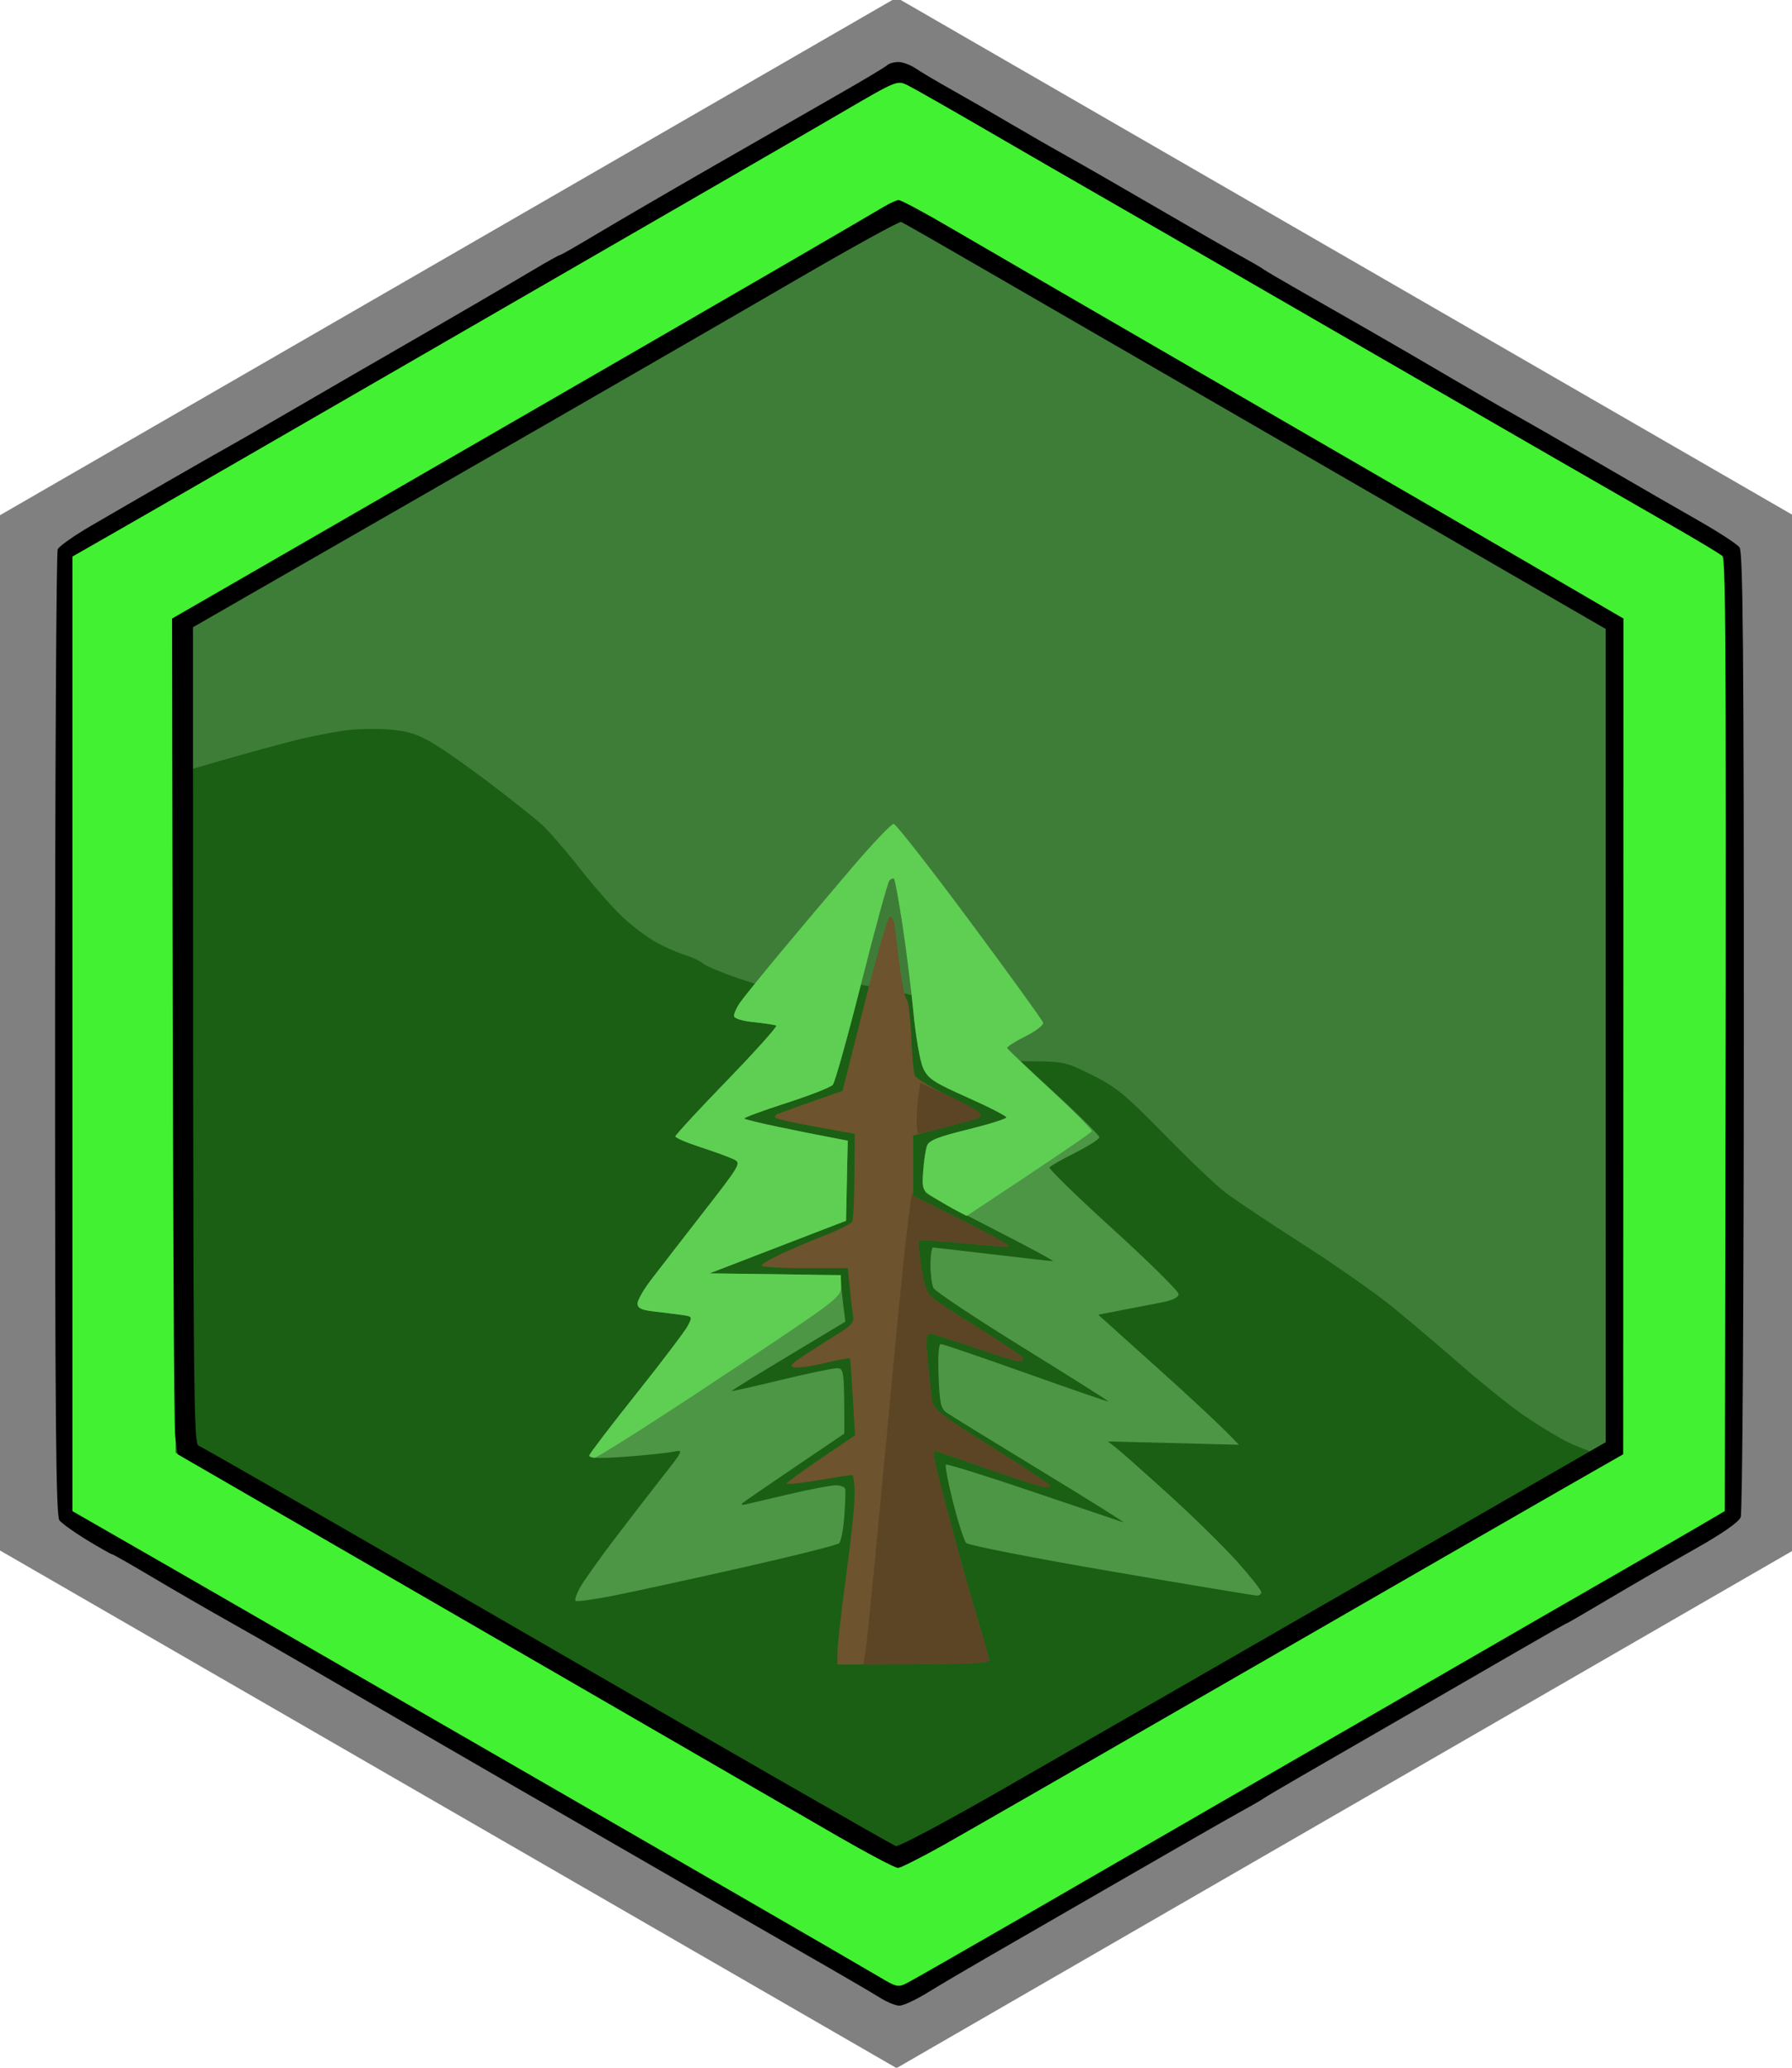 <svg xmlns="http://www.w3.org/2000/svg" viewBox="0 0 520 600" width="520" height="600">
	<style>
		tspan { white-space:pre }
		.shp0 { fill: #808080 } 
		.shp1 { fill: #000000 } 
		.shp2 { fill: #42f131 } 
		.shp3 { fill: #3e7d38 } 
		.shp4 { fill: #1a5f13 } 
		.shp5 { fill: #6d532e } 
		.shp6 { fill: #5b4525 } 
		.shp7 { fill: #4d9646 } 
		.shp8 { fill: #5fcf54 } 
	</style>
	<path id="Background" class="shp0" d="M260.16 -0.7L520.31 149.5L520.31 449.91L260.16 600.11L0 449.91L0 149.5L260.16 -0.7Z" />
	<g id="Layer 1">
		<path id="Path 0" class="shp1" d="M257.45 18.92C256.93 19.42 250.65 23.18 243.5 27.27C236.35 31.36 219.93 40.78 207 48.2C194.07 55.63 178.89 64.47 173.25 67.85C167.61 71.23 162.78 74 162.5 74C162.22 74 158.74 75.94 154.75 78.32C150.76 80.7 143 85.26 137.5 88.45C132 91.64 124.58 95.95 121 98.02C117.42 100.09 108.88 105.02 102 108.99C95.13 112.96 85.45 118.58 80.5 121.47C75.55 124.36 69.47 127.85 67 129.23C64.53 130.6 56.42 135.23 49 139.5C41.58 143.78 31.45 149.63 26.5 152.52C21.55 155.4 17.16 158.49 16.75 159.38C16.34 160.27 15.99 223.66 15.98 300.25C15.97 411.13 16.22 439.84 17.23 441.15C17.93 442.05 21.54 444.64 25.25 446.9C28.96 449.15 32.23 451 32.5 451C32.77 451 38.06 454.01 44.25 457.69C50.44 461.37 60 466.9 65.5 469.99C71 473.08 81.35 479 88.5 483.16C95.65 487.32 105.89 493.26 111.25 496.36C116.61 499.46 125.39 504.55 130.75 507.66C136.11 510.77 144.78 515.79 150 518.81C155.22 521.83 160.85 525.07 162.5 526C164.15 526.93 176.97 534.33 191 542.45C205.03 550.57 224.38 561.73 234 567.24C243.63 572.75 253.19 578.33 255.25 579.63C257.31 580.93 259.9 582 261 582C262.1 582 265.81 580.27 269.25 578.15C272.69 576.04 280.23 571.58 286 568.26C291.77 564.94 309.55 554.68 325.5 545.47C341.45 536.25 356.98 527.36 360 525.71C363.02 524.06 365.95 522.37 366.5 521.96C367.05 521.55 372 518.62 377.5 515.45C383 512.28 395.82 504.88 406 499C416.18 493.13 431.25 484.42 439.5 479.64C447.75 474.86 454.61 470.96 454.75 470.98C454.89 470.99 460.51 467.72 467.25 463.72C473.99 459.72 485.06 453.31 491.86 449.47C499.75 445.02 504.54 441.69 505.11 440.25C505.62 438.97 506.01 378.35 506.02 299.25C506.03 188.78 505.78 160.16 504.77 158.83C504.07 157.91 499 154.58 493.5 151.43C488 148.27 482.15 144.92 480.5 143.97C478.85 143.02 470.3 138.07 461.5 132.96C452.7 127.85 442.57 122.03 439 120.04C435.43 118.05 427.1 113.23 420.5 109.34C413.9 105.45 403.55 99.43 397.5 95.97C391.45 92.5 382.23 87.23 377 84.24C371.77 81.26 367.05 78.47 366.5 78.05C365.95 77.63 363.02 75.93 360 74.27C356.98 72.62 346.18 66.4 336 60.47C325.82 54.54 314.13 47.81 310 45.52C305.88 43.22 298.45 38.96 293.5 36.04C288.55 33.12 280.9 28.71 276.5 26.24C272.1 23.78 267.26 20.91 265.75 19.88C264.24 18.85 261.97 18 260.7 18C259.44 18 257.97 18.41 257.45 18.92Z" />
		<path id="Path 1" class="shp2" d="M244.92 32.25C236.44 37.2 219.15 47.22 206.5 54.51C193.85 61.81 176.53 71.82 168 76.75C159.47 81.69 140.57 92.6 126 101.01C111.42 109.42 88.25 122.81 74.5 130.75C60.75 138.7 43.09 148.87 35.26 153.35L21.02 161.5L21.02 438.5C43.09 451.15 60.75 461.32 74.5 469.26C88.25 477.2 111.42 490.58 126 498.99C140.57 507.4 156.78 516.75 162 519.76C167.22 522.78 189.05 535.38 210.5 547.76C231.95 560.15 251.97 571.75 255 573.56C260.31 576.72 260.61 576.78 263.5 575.26C265.15 574.4 279.32 566.29 295 557.25C310.68 548.2 329.13 537.53 336 533.54C342.88 529.55 362 518.5 378.5 508.98C395 499.47 417.95 486.21 429.5 479.53C441.05 472.84 458.6 462.72 468.5 457.04C478.4 451.35 489.65 444.85 493.5 442.59L500.5 438.48C501.04 188.4 500.85 162.28 499.8 161.34C499.08 160.7 492.65 156.83 485.5 152.73C478.35 148.64 462.15 139.32 449.5 132.02C436.85 124.72 420.88 115.5 414 111.53C407.13 107.56 385.3 94.94 365.5 83.5C345.7 72.05 324.77 59.98 319 56.68C313.23 53.38 299.05 45.19 287.5 38.48C275.95 31.77 265.11 25.59 263.42 24.76C260.36 23.26 260.24 23.3 244.92 32.25Z" />
	</g>
	<path id="Path 0" class="shp3" d="M250 63.95C244.78 67.1 228.8 76.44 214.5 84.69C200.2 92.94 172.53 108.93 153 120.21C133.47 131.5 102.44 149.38 84.02 159.96L50.55 179.18L50.95 421.5C72.3 433.82 98.3 448.83 122.5 462.79C146.7 476.76 170.55 490.56 175.5 493.47C180.45 496.37 196.65 505.73 211.5 514.26C226.35 522.79 243.22 532.52 249 535.89C254.78 539.25 260.18 541.99 261 541.98C261.82 541.97 277.35 533.35 295.5 522.83C313.65 512.32 341.55 496.18 357.5 486.97C373.45 477.76 399.55 462.7 415.5 453.5C431.45 444.3 450.46 433.33 457.74 429.13L470.97 421.5L471.09 179.5C421.81 150.9 389.27 132.07 367 119.2C344.73 106.33 322.45 93.44 317.5 90.55C312.55 87.66 300.18 80.54 290 74.72C279.82 68.91 269.25 62.75 266.5 61.04C263.75 59.33 261.05 57.99 260.5 58.07C259.95 58.14 255.22 60.79 250 63.95Z" />
	<path id="Path 0" class="shp4" d="M99.64 212.02C96.41 212.5 90.79 213.6 87.14 214.46C83.49 215.32 73.85 217.93 65.73 220.26L50.96 224.5L50.99 421.5C115.71 458.94 161.95 485.69 195.5 505.09C229.05 524.5 257.63 540.79 259 541.29C261.15 542.08 264 540.79 279.5 531.97C289.4 526.34 326.75 504.86 362.5 484.23C398.25 463.61 436.5 441.56 447.5 435.24C458.5 428.91 467.73 423.59 468 423.41C468.27 423.23 466.48 422.56 464 421.93C461.52 421.3 457.25 419.64 454.5 418.25C451.75 416.86 446.35 413.57 442.5 410.94C438.65 408.31 430.55 401.85 424.5 396.58C418.45 391.3 409.45 383.66 404.5 379.59C399.55 375.52 387.63 367.16 378 361C368.38 354.85 358.25 348.09 355.5 345.97C352.75 343.86 344.76 336.25 337.75 329.06C326.76 317.8 323.9 315.45 317 312C309.25 308.13 308.68 308 298.75 307.96C292.63 307.94 287.63 307.44 286.33 306.71C285.14 306.05 283.23 304.26 282.08 302.75C280.94 301.24 279.32 300 278.5 300C277.68 300 275.88 298.65 274.5 297C273.13 295.35 272 293.32 272 292.5C272 291.51 269.68 290.31 265.25 288.98C261.54 287.87 252.88 286.15 246 285.15C233.92 283.41 233.4 283.41 230.5 285.17C228.85 286.17 226.6 287 225.5 287.01C224.4 287.01 219.45 285.65 214.5 283.97C209.55 282.29 204.82 280.32 204 279.59C203.18 278.85 200.7 277.7 198.5 277.02C196.3 276.33 192.47 274.62 190 273.2C187.53 271.78 183.3 268.57 180.61 266.06C177.92 263.55 172.36 257.23 168.26 252C164.16 246.78 159.16 241.02 157.15 239.2C155.14 237.39 148.32 231.97 142 227.17C135.68 222.36 128.03 217.02 125 215.29C120.76 212.87 117.9 212.04 112.5 211.65C108.65 211.37 102.86 211.54 99.64 212.02Z" />
	<path id="Path 0" fill-rule="evenodd" class="shp1" d="M260.75 58.08C261.44 58.04 268.41 61.76 276.25 66.37C284.09 70.97 322 92.96 360.5 115.25C399 137.53 439.63 161.11 471.08 179.5L471 422L453.75 431.86C444.26 437.29 402.52 461.31 361 485.25C319.48 509.19 280.21 531.75 273.75 535.39C267.29 539.02 261.32 542 260.5 542C259.68 542 251.69 537.78 242.75 532.62C233.81 527.46 187.13 500.45 51.5 421.96L50.85 416.73C50.49 413.85 50.14 359.3 49.93 179.5L121.72 138.07C161.2 115.29 207 88.81 223.5 79.22C240 69.64 254.85 60.98 256.5 59.98C258.15 58.98 260.06 58.13 260.75 58.08ZM127.75 140.78L56 182C56 412.47 56.1 419.03 57.75 419.58C58.71 419.9 104.28 446.08 159 477.75C213.72 509.42 259.18 535.5 260 535.7C260.82 535.89 273.9 528.95 289.05 520.28C304.21 511.6 350.21 485.15 391.27 461.5L465.94 418.5L465.93 182.5C344.7 112.39 298.93 85.91 286 78.42C273.07 70.92 262.05 64.62 261.5 64.41C260.95 64.19 246.78 72.02 230 81.79C213.22 91.56 167.21 118.11 127.75 140.78Z" />
	<path id="Path 0" class="shp5" d="M250.86 291.25L244.5 316.5C230.55 321.43 226.05 323.06 225.5 323.29C224.95 323.53 224.72 324 225 324.34C225.28 324.68 230.56 325.87 236.75 326.98L248 329C247.98 347.99 247.64 353.98 247.23 354.57C246.83 355.16 243.35 356.88 239.5 358.4C235.65 359.91 229.9 362.36 226.71 363.83C223.53 365.3 220.94 366.84 220.96 367.25C220.98 367.66 226.63 368 233.5 368L246 368C246.86 376.91 247.31 380.51 247.55 381.75C247.91 383.54 247.12 384.55 243.75 386.65C241.41 388.11 237.03 390.9 234 392.85C229.62 395.67 228.91 396.48 230.5 396.78C231.6 397 235.65 396.42 239.5 395.5C243.35 394.59 246.57 393.99 246.66 394.17C246.74 394.35 247.1 399.45 247.45 405.5L248.1 416.5C232.52 426.96 228.11 430.24 228.25 430.52C228.39 430.81 232.55 430.36 237.5 429.53C242.45 428.69 246.84 428 247.25 428C247.66 428 247.99 430.59 247.98 433.75C247.97 436.91 246.85 447.6 245.49 457.5C244.13 467.4 243.02 477.19 243.01 479.25L243 483C281.94 483 287 482.71 286.98 481.75C286.97 481.06 285.64 476.23 284.03 471C282.41 465.77 278.82 453.06 276.04 442.75C273.27 432.44 271 423.32 271 422.5C271 421.68 271.11 420.99 271.25 420.98C271.39 420.98 277.8 423.16 285.5 425.84C293.2 428.53 300.74 431.01 302.25 431.36C303.95 431.75 304.81 431.62 304.5 431C304.23 430.45 296.59 425.39 287.53 419.75C273.15 410.8 270.98 409.12 270.51 406.5C270.21 404.85 269.63 399.78 269.23 395.24C268.67 388.91 268.79 386.99 269.75 386.99C270.44 387 276.29 388.81 282.75 391.02C289.21 393.24 295.06 395.04 295.75 395.02C296.44 395.01 297 394.66 297 394.25C297 393.84 291.71 390.21 285.25 386.19C278.79 382.17 272.38 378.03 271 376.98C269.01 375.46 268.26 373.6 267.33 367.79C266.69 363.78 266.38 360.27 266.64 360C266.9 359.73 272.83 360.09 279.81 360.8C286.79 361.52 292.61 361.85 292.75 361.55C292.89 361.25 286.7 357.85 279 354L265 347L264.99 329.5C280.11 325.63 284.5 324.05 284.5 323.5C284.5 322.95 280.33 320.48 275.23 318C270.13 315.52 265.71 312.82 265.41 312C265.11 311.18 264.65 306 264.41 300.5C264.16 295 263.57 290.27 263.1 290C262.63 289.73 261.73 285.45 261.1 280.5C260.47 275.55 259.81 270.26 259.63 268.75C259.46 267.24 258.84 266 258.26 266C257.69 266 254.36 277.36 250.86 291.25Z" />
	<path id="Path 0" class="shp6" d="M266.53 317.85C266.25 319.86 266.02 323.19 266.01 325.25C266 327.31 266.23 329 266.5 329C266.77 329 270.71 328.07 275.25 326.93C279.79 325.79 283.86 324.55 284.29 324.18C284.73 323.8 284.5 323.01 283.79 322.42C283.08 321.82 279.02 319.73 274.77 317.77L267.04 314.21L266.53 317.85ZM258.17 407.5C254.69 444.9 251.54 477.2 251.17 479.27L250.5 483.04C282.68 483 287 482.7 286.98 481.75C286.97 481.06 285.64 476.23 284.03 471C282.41 465.77 278.82 453.06 276.04 442.75C273.27 432.44 271 423.32 271 422.5C271 421.68 271.11 420.99 271.25 420.98C271.39 420.98 277.8 423.16 285.5 425.84C293.2 428.53 300.74 431.01 302.25 431.36C303.95 431.75 304.81 431.62 304.5 431C304.23 430.45 296.59 425.39 287.53 419.75C273.15 410.8 270.98 409.12 270.51 406.5C270.21 404.85 269.63 399.78 269.23 395.24C268.67 388.91 268.79 386.99 269.75 386.99C270.44 387 276.29 388.81 282.75 391.02C289.21 393.24 295.06 395.04 295.75 395.02C296.44 395.01 297 394.66 297 394.25C297 393.84 291.71 390.21 285.25 386.19C278.79 382.17 272.38 378.03 271 376.98C269.01 375.46 268.26 373.6 267.33 367.79C266.69 363.78 266.38 360.27 266.64 360C266.9 359.73 272.83 360.09 279.81 360.8C286.79 361.52 292.61 361.85 292.75 361.55C292.89 361.25 286.7 357.85 279 354L265 347C264.61 341.19 261.65 370.1 258.17 407.5Z" />
	<path id="Path 0" class="shp7" d="M247.27 251.75C241.29 258.76 231.9 269.9 226.4 276.5C220.9 283.1 215.63 289.63 214.69 291C213.75 292.38 212.99 294.06 212.99 294.75C213 295.53 215.14 296.22 218.75 296.6C221.91 296.93 224.84 297.38 225.25 297.6C225.66 297.82 219.25 304.98 211 313.5C202.75 322.02 195.99 329.34 195.99 329.75C195.98 330.16 199.24 331.57 203.24 332.87C207.23 334.17 211.56 335.75 212.85 336.37C215.16 337.48 215.01 337.74 203.92 352C197.72 359.98 190.92 368.75 188.83 371.5C186.73 374.25 185.01 377.29 185 378.25C185 379.59 186.1 380.13 189.75 380.55C192.36 380.85 195.96 381.3 197.75 381.55C200.95 381.99 200.98 382.04 199.57 384.75C198.78 386.26 192.04 395.15 184.6 404.5C177.15 413.85 171.04 421.95 171.02 422.5C171 423.16 174.69 423.22 181.74 422.69C187.66 422.24 193.85 421.59 195.5 421.24C198.42 420.61 198.33 420.81 192 428.84C188.43 433.38 182.03 441.68 177.78 447.29C173.53 452.91 169.26 458.94 168.28 460.71C167.3 462.47 166.72 464.18 167 464.51C167.28 464.83 172.22 464.17 178 463.02C183.78 461.88 200.65 458.21 215.5 454.85C230.35 451.5 242.95 448.33 243.5 447.81C244.05 447.29 244.72 443.76 245 439.96C245.28 436.17 245.39 432.6 245.25 432.03C245.11 431.46 243.88 431 242.5 431C241.13 431 235.16 432.13 229.25 433.51C223.34 434.88 217.6 436.23 216.5 436.5C215.32 436.8 214.91 436.65 215.5 436.14C216.05 435.67 222.91 430.94 230.75 425.64L245 416C245 397.3 244.93 397 242.75 397.03C241.51 397.05 234.2 398.59 226.5 400.45C218.8 402.31 212.4 403.75 212.28 403.66C212.16 403.57 219.55 399 228.69 393.5L245.32 383.5C244.31 375.75 244.01 372.71 244.01 371.75C244 370.15 242.33 369.98 224.94 369.75L205.89 369.5L245.5 354.23L246 331C237.86 329.46 231.22 328.12 226 327.03C220.78 325.94 216.28 324.85 216 324.6C215.72 324.35 221.13 322.34 228 320.13C234.88 317.91 241.02 315.51 241.65 314.8C242.28 314.08 246.03 300.68 249.99 285C253.95 269.32 257.59 256.05 258.08 255.5C258.57 254.95 259.18 254.72 259.44 255C259.71 255.28 260.82 261.35 261.91 268.5C263 275.65 264.43 287.13 265.09 294C265.74 300.88 267.01 308.06 267.89 309.97C269.3 313.01 270.91 314.08 280.78 318.47C286.99 321.24 292.05 323.84 292.03 324.25C292.01 324.66 286.98 326.24 280.85 327.75C272.07 329.92 269.56 330.92 268.99 332.5C268.6 333.6 268.1 336.89 267.89 339.82C267.61 343.57 267.92 345.48 268.92 346.32C269.7 346.97 278.47 351.65 288.42 356.72C298.36 361.79 306.05 365.94 305.5 365.95C304.95 365.95 297.07 365.07 288 363.98C278.93 362.9 271.16 362.01 270.75 362C270.34 362 270 364.25 270 367C270 369.75 270.4 372.79 270.88 373.75C271.36 374.71 283.03 382.48 296.81 391C310.59 399.52 321.78 406.59 321.68 406.7C321.58 406.81 310.81 403.1 297.75 398.45C284.69 393.8 273.55 390 273 390C272.38 390 272.13 393.52 272.35 399.25C272.64 406.95 273.01 408.73 274.6 409.86C275.64 410.61 287.98 418.2 302 426.73C316.02 435.26 326.82 442.02 326 441.76C325.18 441.5 313.38 437.51 299.78 432.89C286.19 428.28 274.81 424.73 274.49 425C274.17 425.27 275.11 430.23 276.57 436C278.04 441.77 279.74 447.05 280.37 447.73C280.99 448.41 299.95 452.12 322.5 455.98C345.05 459.84 364.06 463 364.75 463C365.44 463 366 462.55 366 462C366 461.45 362.89 457.51 359.1 453.25C355.3 448.99 346.41 440.26 339.35 433.85C332.28 427.44 325.38 421.31 324 420.23L321.5 418.27L359.5 419.23C354.85 414.24 345.67 405.75 336.09 397.14L318.68 381.5C328.62 379.56 333.86 378.55 336.75 378C340.31 377.32 342 376.52 342 375.5C342 374.68 333.46 366.24 323.03 356.75C312.59 347.26 304.27 339.16 304.53 338.75C304.79 338.34 308.15 336.43 312 334.5C315.85 332.57 319 330.55 319 330C319 329.45 313.04 323.53 305.75 316.85C298.46 310.17 292.38 304.43 292.23 304.1C292.09 303.77 294.45 302.26 297.48 300.75C300.52 299.24 302.85 297.44 302.67 296.75C302.48 296.06 292.92 282.82 281.42 267.33C269.91 251.83 259.97 239.12 259.33 239.08C258.68 239.04 253.26 244.74 247.27 251.75Z" />
	<path id="Path 0" class="shp8" d="M247.27 251.75C241.29 258.76 231.9 269.9 226.4 276.5C220.9 283.1 215.63 289.63 214.69 291C213.75 292.38 212.99 294.06 212.99 294.75C213 295.53 215.14 296.22 218.75 296.6C221.91 296.93 224.84 297.38 225.25 297.6C225.66 297.82 219.25 304.98 211 313.5C202.75 322.02 195.99 329.34 195.99 329.75C195.98 330.16 199.24 331.57 203.24 332.87C207.23 334.17 211.56 335.75 212.85 336.37C215.16 337.48 215.01 337.74 203.92 352C197.72 359.98 190.92 368.75 188.83 371.5C186.73 374.25 185.01 377.29 185 378.25C185 379.59 186.1 380.13 189.75 380.55C192.36 380.85 195.96 381.3 197.75 381.55C200.95 381.99 200.98 382.04 199.57 384.75C198.78 386.26 192.04 395.15 184.6 404.5C177.15 413.85 171.05 421.84 171.03 422.25C171.01 422.66 171.68 423 172.5 423C173.32 423 189.77 412.54 209.05 399.75C243.28 377.04 244.09 376.42 244.05 373.25L244 370L205.89 369.5L245.5 354.23L246 331C237.86 329.46 231.22 328.12 226 327.03C220.78 325.94 216.28 324.85 216 324.6C215.72 324.35 221.13 322.34 228 320.13C234.88 317.91 241.02 315.51 241.65 314.8C242.28 314.08 246.03 300.68 249.99 285C253.95 269.32 257.59 256.05 258.08 255.5C258.57 254.95 259.18 254.72 259.44 255C259.71 255.28 260.82 261.35 261.91 268.5C263 275.65 264.43 287.13 265.09 294C265.74 300.88 267.01 308.06 267.89 309.97C269.3 313.01 270.91 314.08 280.78 318.47C286.99 321.24 292.05 323.84 292.03 324.25C292.01 324.66 286.98 326.24 280.85 327.75C272.07 329.92 269.56 330.92 268.99 332.5C268.6 333.6 268.1 336.92 267.89 339.88C267.51 345.1 267.6 345.33 271 347.48C272.93 348.7 275.85 350.41 277.5 351.27L280.5 352.84C308.4 334.4 316.63 328.7 316.79 328.27C316.96 327.85 311.56 322.38 304.79 316.12C298.03 309.86 292.38 304.46 292.23 304.12C292.09 303.78 294.45 302.26 297.48 300.75C300.52 299.24 302.85 297.44 302.67 296.75C302.48 296.06 292.92 282.82 281.42 267.33C269.91 251.83 259.97 239.12 259.33 239.08C258.68 239.04 253.26 244.74 247.27 251.75Z" />
</svg>